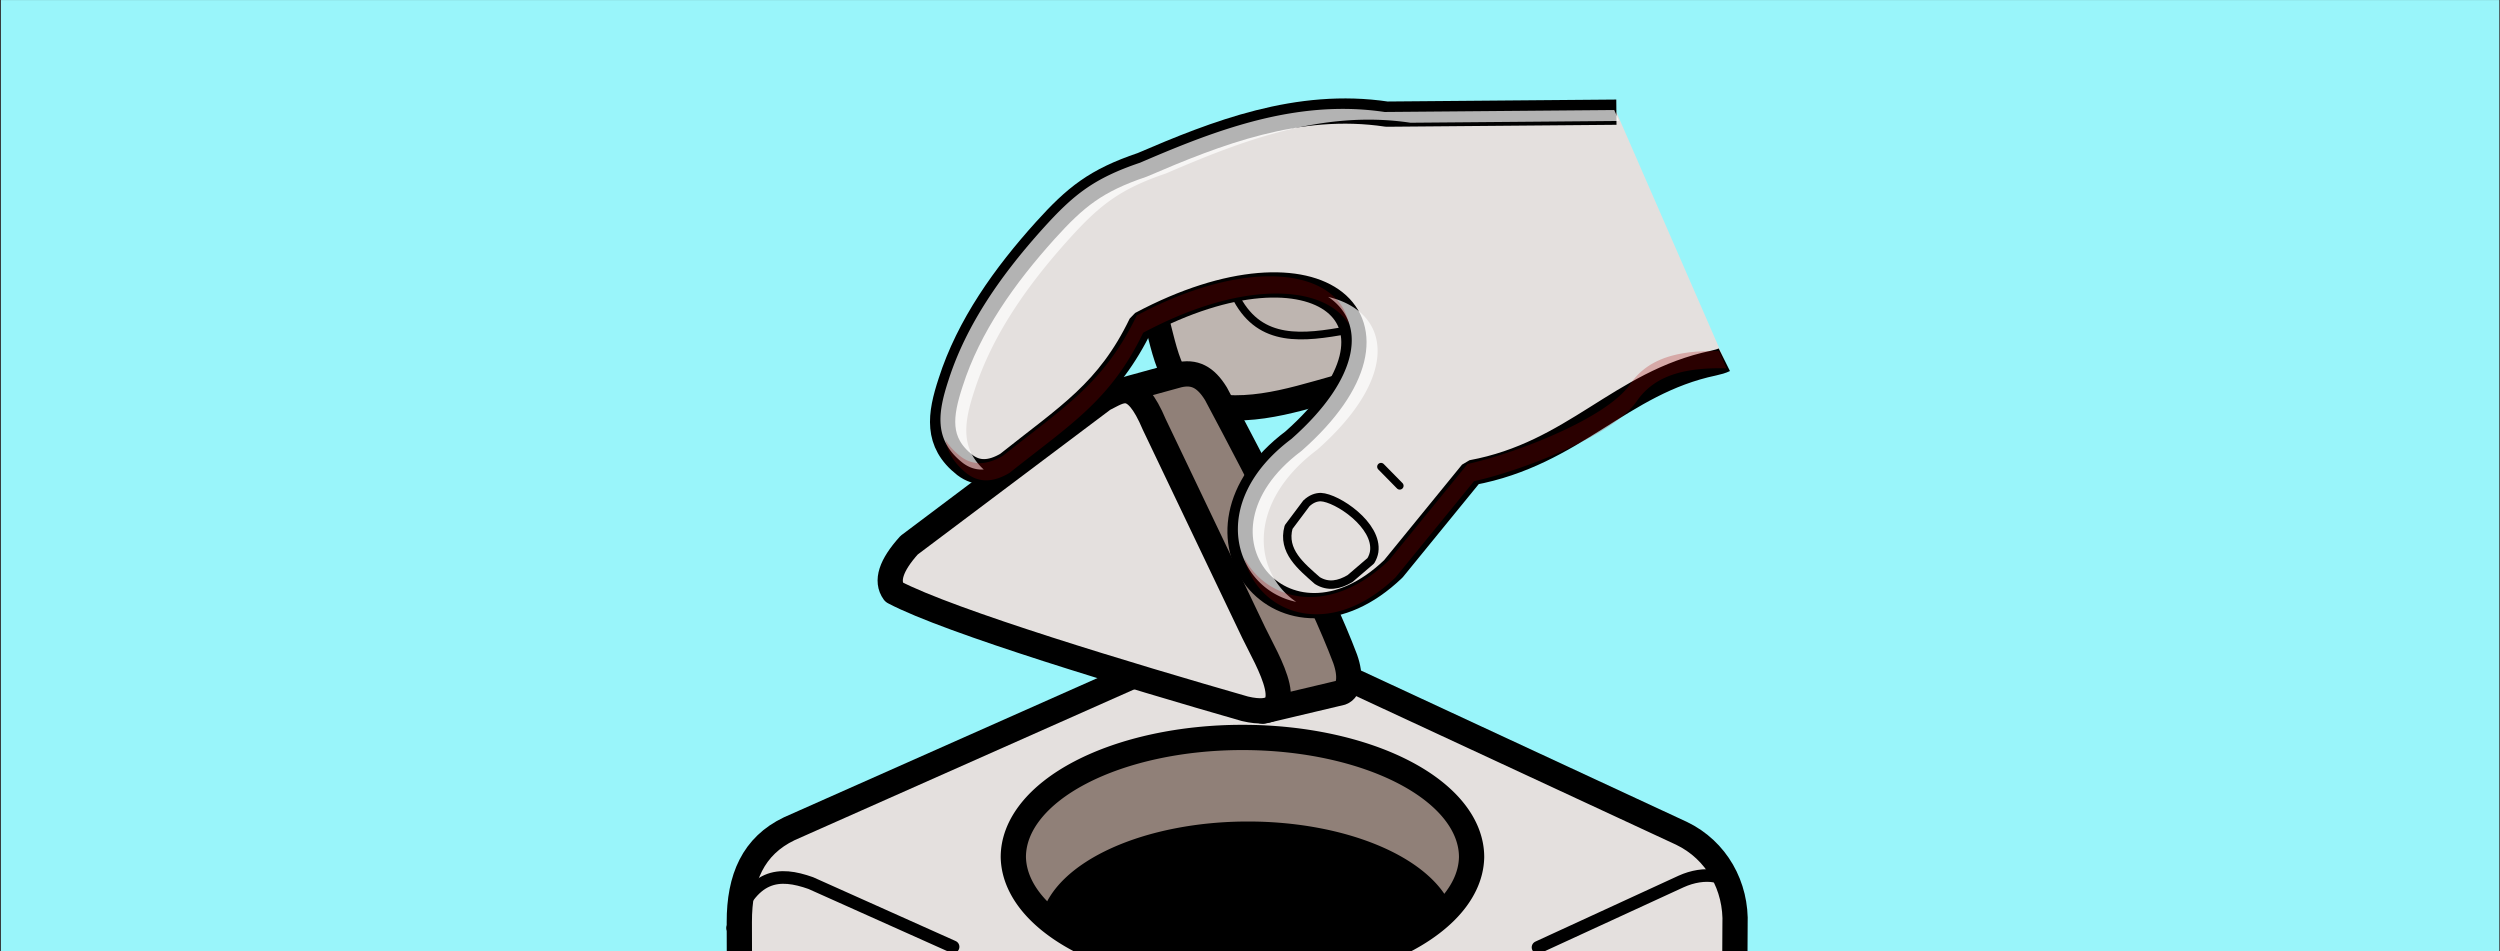 <svg xmlns="http://www.w3.org/2000/svg" xmlns:xlink="http://www.w3.org/1999/xlink" xml:space="preserve" viewBox="0 0 297 113">
  <rect x="0" y="0" width="297" height="113" fill="#333333" stroke="none"/>
  <defs>
    <path id="a" fill="#e89f9f" stroke="#000" stroke-linecap="round" stroke-linejoin="round" stroke-width="3" d="M136.97 36.502c1.435 4.56 1.584 9.621 6.372 11.666 6.25 1.076 11.377-1.059 18.215-2.843l3.412-5.529-2.235-6.235s-4.706-4.941-6.235-4.941c-1.53 0-8.823.706-8.823.706l-4.941 2.588z"/>
    <path id="b" fill="#c10000" stroke="#000" stroke-linecap="round" stroke-linejoin="round" stroke-width="3" d="m133.395 46.362 6.592-1.81c1.9-.453 3.243.225 4.473 2.234 5.546 10.408 12.422 23.704 15.344 31.48.732 2.064.505 3.669-.464 4.017l-9.297 2.205z"/>
    <path id="c" fill="red" stroke="#000" stroke-linecap="round" stroke-linejoin="round" stroke-width="3" d="M137.128 50.429c-2.375-5.618-3.994-4.012-6.036-3.018l-23.087 17.353c-2.174 2.41-2.76 4.265-1.807 5.58 6.643 3.498 28.085 9.95 41.695 13.858 7.3 1.709 2.571-5.85 1.045-9.045z"/>
    <path id="d" fill="#ffd5d5" stroke="#000" stroke-linecap="round" stroke-linejoin="round" stroke-width="3" d="m192.027 13.326-27.274.234c-10.55-1.58-20.245 2.233-29.068 6.029-5.516 1.864-7.92 3.825-11.5 7.785-4.818 5.346-9.098 11.32-11.25 18.052-1.259 3.837-1.773 7.109 1.705 9.828 1.465 1.107 3.143 1.023 5.027-.092 7.228-5.759 11.998-8.585 15.891-16.66 21.151-11.26 34.169-.298 18.118 13.898-14.715 11.043-.986 27.48 11.85 15.182l9.325-11.434c5.731-1.27 16.42-5.387 19.283-9.426 2.14-3.195 5.846-4.111 10.716-3.985z"/>
    <path id="e" fill="none" stroke="#000" stroke-linecap="round" stroke-linejoin="round" stroke-width=".912" d="M146.97 35.56c2.819 5.197 7.78 4.642 13.176 3.648"/>
    <path id="f" fill="#fff" stroke="#000" stroke-linecap="round" stroke-linejoin="round" stroke-width="2" d="M156.904 59.055c-.546.005-1.108.193-1.7.74l-2.117 2.824c-.795 2.842 1.52 4.683 3.412 6.352 1.294.795 2.588.53 3.882-.235l2.47-2.117c.223-.375.346-.727.401-1.064.466-3.163-4.39-6.419-6.348-6.5z"/>
    <path id="g" fill="none" stroke="#000" stroke-linecap="round" stroke-linejoin="round" stroke-width=".912" d="m164.063 55.446 2.226 2.264"/>
    <path id="h" fill="#fff" d="M159.614 12.937c-8.675-.022-16.74 3.193-24.185 6.396-5.516 1.864-7.92 3.825-11.5 7.786-4.818 5.346-9.098 11.319-11.25 18.052-1.258 3.836-1.773 7.108 1.705 9.827.77.581 1.597.832 2.482.78-2.825-2.618-2.3-5.724-1.118-9.328 2.153-6.733 6.433-12.706 11.252-18.052 3.58-3.96 5.983-5.922 11.499-7.786 8.823-3.796 18.518-7.61 29.068-6.03l24.771-.211-.567-1.3-27.274.233a33.493 33.493 0 0 0-4.883-.367zm-1.832 22.332c4.47 2.952 4.008 9.473-4.361 16.876-10.172 7.633-6.752 17.84.569 19.357-4.981-3.323-6.104-11.621 2.5-18.078 9.964-8.813 8.724-16.377 1.292-18.155z" opacity=".702"/>
    <path id="i" fill="#a00" d="M150.497 32.829c-4.196.074-9.502 1.483-15.45 4.65-3.893 8.075-8.664 10.9-15.891 16.66-1.884 1.115-3.563 1.2-5.028.092-.792-.62-1.375-1.268-1.792-1.945.248 1.442 1 2.773 2.56 3.992 1.465 1.107 3.143 1.023 5.027-.092 7.228-5.76 11.998-8.586 15.891-16.66 12.143-6.465 21.602-5.604 24.422-1.013-.62-3.564-4.218-5.781-9.74-5.684zm52.942 8.874c-4.428.008-7.81 1.001-9.817 3.996-2.863 4.039-13.551 8.156-19.283 9.426l-9.325 11.434c-7.134 6.835-14.542 4.792-17.19-.266 1.538 6.45 9.923 10.01 17.958 2.312l9.325-11.433c5.73-1.27 16.42-5.388 19.283-9.427 2.14-3.194 5.846-4.111 10.716-3.984l-.893-2.049a32.13 32.13 0 0 0-.774-.01z" opacity=".249"/>
  </defs>
  <use xlink:href="#a" stroke-linecap="round" stroke-linejoin="round" stroke-width="3" paint-order="stroke fill markers"/>
  <use xlink:href="#b" stroke-linecap="round" stroke-linejoin="round" stroke-width="3" paint-order="stroke fill markers"/>
  <use xlink:href="#c" stroke-linecap="round" stroke-linejoin="round" stroke-width="3" paint-order="stroke fill markers"/>
  <use xlink:href="#d" stroke-linecap="round" stroke-linejoin="round" stroke-width="3" paint-order="stroke fill markers"/>
  <use xlink:href="#e" stroke-linecap="round" stroke-linejoin="round" stroke-width=".912" paint-order="stroke fill markers"/>
  <use xlink:href="#f" stroke-linecap="round" stroke-linejoin="round" stroke-width="2" paint-order="stroke fill markers"/>
  <use xlink:href="#g" stroke-linecap="round" stroke-linejoin="round" stroke-width=".912" paint-order="stroke fill markers"/>
  <use xlink:href="#h" opacity=".702" paint-order="stroke fill markers"/>
  <use xlink:href="#i" opacity=".249" paint-order="stroke fill markers"/>
  <rect width="296.8" height="113.279" x=".113" y=".007" fill="#99f5fa" paint-order="stroke fill markers" rx="0" ry="0"/>
  <path fill="#e4e0de" stroke="#000" stroke-width="3" d="m206.104 113.285.017-3.392c.198-4.615-2.196-8.903-6.367-10.9l-47.057-21.854c-1.887-.431-3.694-.94-6.115-.838-1.452.061-3.125.343-5.168.994L98.701 96.262l-4.93 2.19c-4.277 2.04-5.956 5.857-5.94 11.124l.009 3.71" paint-order="stroke fill markers"/>
  <path fill="#908078" stroke="#000" stroke-width="3" d="M147.605 87.607a27.222 14.214 0 0 0-27.222 14.213 27.222 14.214 0 0 0 11.502 11.465h31.441a27.222 14.214 0 0 0 11.5-11.465 27.222 14.214 0 0 0-27.22-14.213z" paint-order="stroke fill markers"/>
  <path fill="#beb5b0" stroke="#000" stroke-linecap="round" stroke-linejoin="round" stroke-width="3" d="M136.97 36.502c1.435 4.56 1.584 9.621 6.372 11.666 6.25 1.076 11.377-1.059 18.215-2.843l3.412-5.529-2.235-6.235s-4.706-4.941-6.235-4.941c-1.53 0-8.823.706-8.823.706l-4.941 2.588z" paint-order="stroke fill markers"/>
  <path fill="#908078" stroke="#000" stroke-linecap="round" stroke-linejoin="round" stroke-width="3" d="m133.395 46.362 6.592-1.81c1.9-.453 3.243.225 4.473 2.234 5.546 10.408 12.422 23.704 15.344 31.48.732 2.064.505 3.669-.464 4.017l-9.297 2.205z" paint-order="stroke fill markers"/>
  <path fill="#e4e0de" stroke="#000" stroke-linecap="round" stroke-linejoin="round" stroke-width="3" d="M137.128 50.429c-2.375-5.618-3.994-4.012-6.036-3.018l-23.087 17.353c-2.174 2.41-2.76 4.265-1.807 5.58 6.643 3.498 28.085 9.95 41.695 13.858 7.3 1.709 2.571-5.85 1.045-9.045z" paint-order="stroke fill markers"/>
  <path fill="#e4e0de" stroke="#000" stroke-linejoin="bevel" stroke-width="3" d="m192.027 13.326-27.274.234c-10.55-1.58-20.245 2.233-29.068 6.029-5.516 1.864-7.92 3.825-11.5 7.785-4.818 5.346-9.098 11.32-11.25 18.052-1.259 3.837-1.773 7.109 1.705 9.828 1.465 1.107 3.143 1.023 5.027-.092 7.228-5.759 11.998-8.585 15.891-16.66 21.151-11.26 34.169-.298 18.118 13.898-14.715 11.043-.986 27.48 11.85 15.182l9.325-11.434c12.164-2.252 17.658-10.69 28.693-13.007.536-.118.986-.245 1.306-.404" paint-order="stroke fill markers"/>
  <use xlink:href="#e" stroke-linecap="round" stroke-linejoin="round" stroke-width=".912" paint-order="stroke fill markers"/>
  <path fill="none" stroke="#000" stroke-linecap="round" stroke-linejoin="round" d="M156.904 59.055c-.546.005-1.108.193-1.7.74l-2.117 2.824c-.795 2.842 1.52 4.683 3.412 6.352 1.294.795 2.588.53 3.882-.235l2.47-2.117c.223-.375.346-.727.401-1.064.466-3.163-4.39-6.419-6.348-6.5z" paint-order="stroke fill markers"/>
  <use xlink:href="#g" stroke-linecap="round" stroke-linejoin="round" stroke-width=".912" paint-order="stroke fill markers"/>
  <path d="M148.264 97.594a24.759 12.928 0 0 0-24.498 11.074 27.222 14.214 0 0 0 8.127 4.617h31.52a27.222 14.214 0 0 0 8.995-5.62 24.759 12.928 0 0 0-24.144-10.071z" paint-order="stroke fill markers"/>
  <use xlink:href="#h" opacity=".702" paint-order="stroke fill markers"/>
  <use xlink:href="#i" opacity=".249" paint-order="stroke fill markers"/>
  <path fill="none" stroke="#000" stroke-linecap="round" stroke-linejoin="round" stroke-width="1.5" d="M87.036 110.25c2.314-6.541 5.533-6.663 9.283-5.341l16.908 7.572m69.489.062 16.998-7.823c2.698-1.225 5.859-.969 6.737 1.612" paint-order="stroke fill markers"/>
</svg>